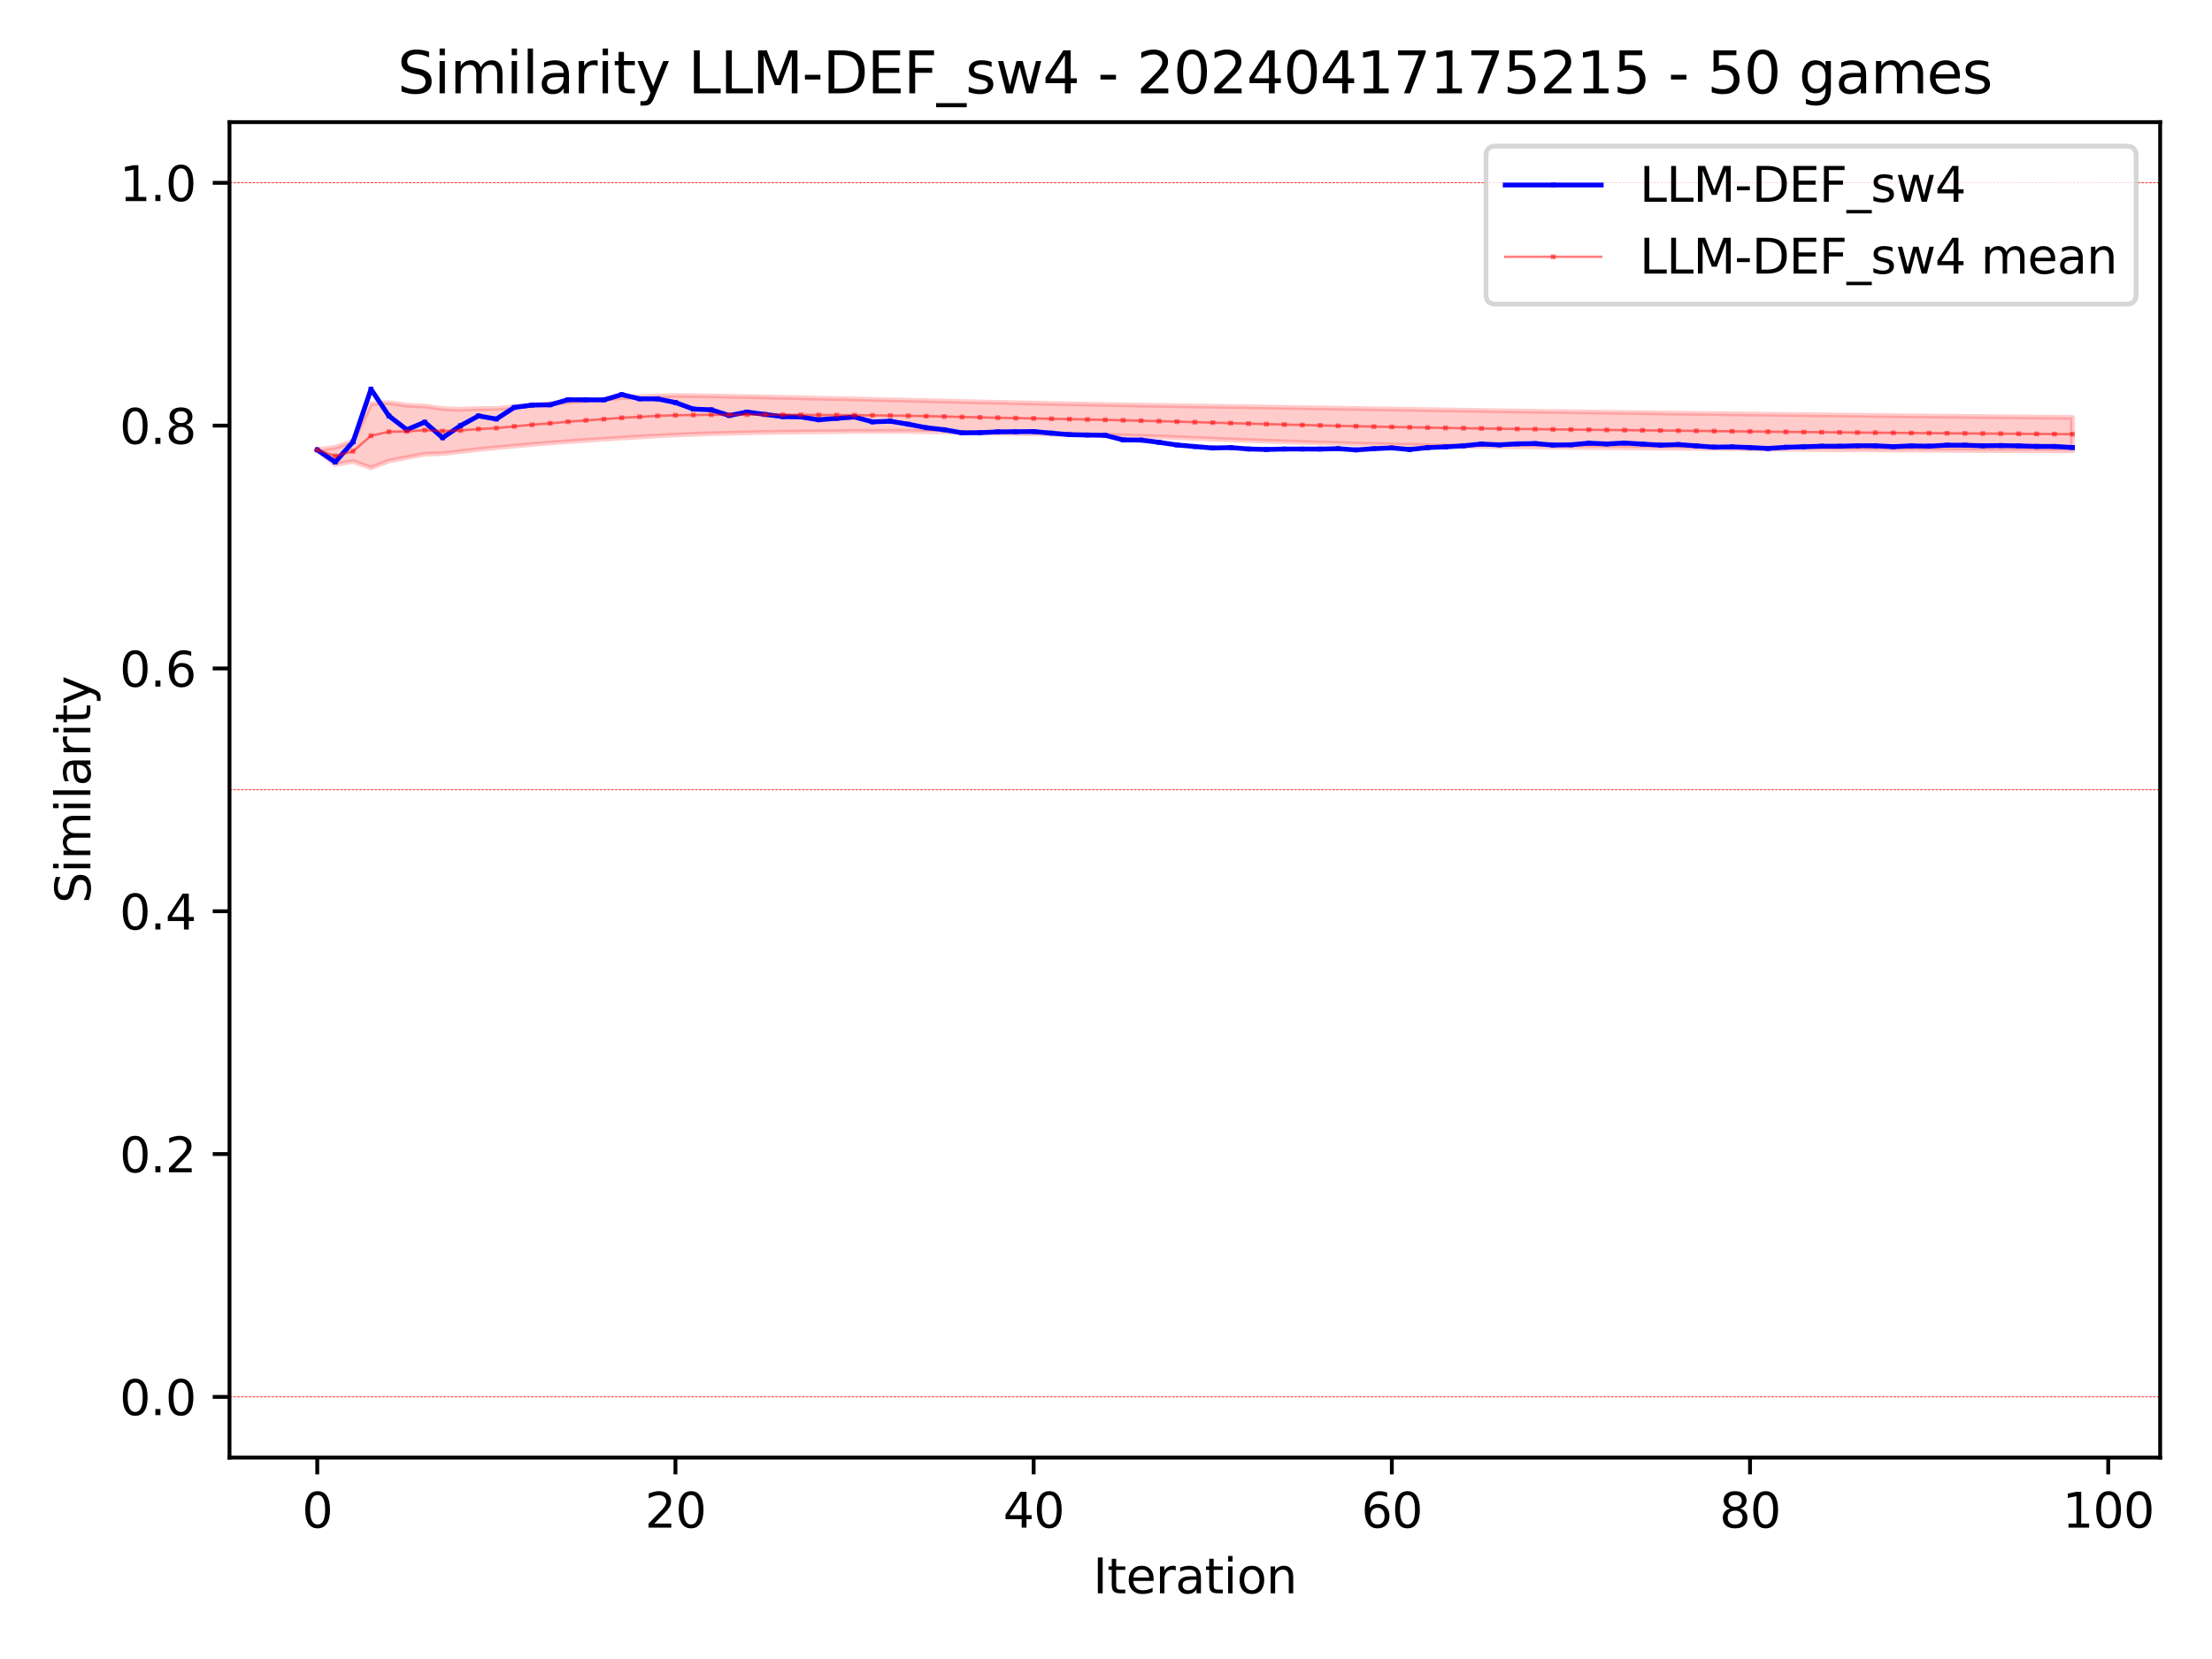 <?xml version="1.0" encoding="utf-8" standalone="no"?>
<!DOCTYPE svg PUBLIC "-//W3C//DTD SVG 1.1//EN"
  "http://www.w3.org/Graphics/SVG/1.1/DTD/svg11.dtd">
<svg xmlns:xlink="http://www.w3.org/1999/xlink" width="460.8pt" height="345.6pt" viewBox="0 0 460.8 345.6" xmlns="http://www.w3.org/2000/svg" version="1.1">
 <defs>
  <style type="text/css">*{stroke-linejoin: round; stroke-linecap: butt}</style>
 </defs>
 <g id="figure_1">
  <g id="patch_1">
   <path d="M 0 345.6 
L 460.8 345.6 
L 460.8 0 
L 0 0 
z
" style="fill: #ffffff"/>
  </g>
  <g id="axes_1">
   <g id="patch_2">
    <path d="M 47.81 303.64 
L 450 303.64 
L 450 25.44 
L 47.81 25.44 
z
" style="fill: #ffffff"/>
   </g>
   <g id="PolyCollection_1">
    <defs>
     <path id="m3901b5596e" d="M 66.091 -251.875 
L 66.091 -251.875 
L 69.822 -252.398 
L 73.553 -253.715 
L 77.284 -261.516 
L 81.015 -261.734 
L 84.746 -261.167 
L 88.477 -261.022 
L 92.208 -260.484 
L 95.938 -260.324 
L 99.669 -260.485 
L 103.4 -260.504 
L 107.131 -260.867 
L 110.862 -261.222 
L 114.593 -261.511 
L 118.324 -261.888 
L 122.055 -262.192 
L 125.786 -262.441 
L 129.517 -262.777 
L 133.247 -262.967 
L 136.978 -263.125 
L 140.709 -263.198 
L 144.44 -263.167 
L 148.171 -263.128 
L 151.902 -263.035 
L 155.633 -262.979 
L 159.364 -262.905 
L 163.095 -262.819 
L 166.825 -262.736 
L 170.556 -262.642 
L 174.287 -262.56 
L 178.018 -262.49 
L 181.749 -262.401 
L 185.48 -262.319 
L 189.211 -262.23 
L 192.942 -262.139 
L 196.673 -262.048 
L 200.403 -261.96 
L 204.134 -261.874 
L 207.865 -261.791 
L 211.596 -261.71 
L 215.327 -261.631 
L 219.058 -261.554 
L 222.789 -261.479 
L 226.52 -261.405 
L 230.251 -261.334 
L 233.981 -261.266 
L 237.712 -261.2 
L 241.443 -261.136 
L 245.174 -261.077 
L 248.905 -261.021 
L 252.636 -260.966 
L 256.367 -260.908 
L 260.098 -260.852 
L 263.829 -260.796 
L 267.559 -260.737 
L 271.29 -260.678 
L 275.021 -260.619 
L 278.752 -260.559 
L 282.483 -260.501 
L 286.214 -260.441 
L 289.945 -260.381 
L 293.676 -260.322 
L 297.407 -260.263 
L 301.137 -260.204 
L 304.868 -260.146 
L 308.599 -260.089 
L 312.33 -260.033 
L 316.061 -259.978 
L 319.792 -259.924 
L 323.523 -259.871 
L 327.254 -259.819 
L 330.985 -259.769 
L 334.715 -259.719 
L 338.446 -259.67 
L 342.177 -259.622 
L 345.908 -259.574 
L 349.639 -259.527 
L 353.37 -259.48 
L 357.101 -259.434 
L 360.832 -259.388 
L 364.563 -259.343 
L 368.293 -259.299 
L 372.024 -259.255 
L 375.755 -259.212 
L 379.486 -259.17 
L 383.217 -259.129 
L 386.948 -259.088 
L 390.679 -259.048 
L 394.41 -259.008 
L 398.141 -258.969 
L 401.872 -258.931 
L 405.602 -258.894 
L 409.333 -258.857 
L 413.064 -258.82 
L 416.795 -258.785 
L 420.526 -258.749 
L 424.257 -258.714 
L 427.988 -258.679 
L 431.719 -258.644 
L 431.719 -251.659 
L 431.719 -251.659 
L 427.988 -251.68 
L 424.257 -251.699 
L 420.526 -251.718 
L 416.795 -251.735 
L 413.064 -251.752 
L 409.333 -251.77 
L 405.602 -251.787 
L 401.872 -251.804 
L 398.141 -251.826 
L 394.41 -251.848 
L 390.679 -251.873 
L 386.948 -251.896 
L 383.217 -251.919 
L 379.486 -251.945 
L 375.755 -251.972 
L 372.024 -252.003 
L 368.293 -252.038 
L 364.563 -252.079 
L 360.832 -252.117 
L 357.101 -252.154 
L 353.37 -252.193 
L 349.639 -252.228 
L 345.908 -252.257 
L 342.177 -252.29 
L 338.446 -252.319 
L 334.715 -252.344 
L 330.985 -252.375 
L 327.254 -252.403 
L 323.523 -252.442 
L 319.792 -252.483 
L 316.061 -252.518 
L 312.33 -252.556 
L 308.599 -252.602 
L 304.868 -252.645 
L 301.137 -252.702 
L 297.407 -252.768 
L 293.676 -252.843 
L 289.945 -252.936 
L 286.214 -253.021 
L 282.483 -253.118 
L 278.752 -253.229 
L 275.021 -253.336 
L 271.29 -253.453 
L 267.559 -253.576 
L 263.829 -253.707 
L 260.098 -253.85 
L 256.367 -253.997 
L 252.636 -254.139 
L 248.905 -254.295 
L 245.174 -254.446 
L 241.443 -254.589 
L 237.712 -254.713 
L 233.981 -254.822 
L 230.251 -254.936 
L 226.52 -255.011 
L 222.789 -255.088 
L 219.058 -255.166 
L 215.327 -255.235 
L 211.596 -255.294 
L 207.865 -255.358 
L 204.134 -255.429 
L 200.403 -255.515 
L 196.673 -255.611 
L 192.942 -255.677 
L 189.211 -255.727 
L 185.48 -255.744 
L 181.749 -255.736 
L 178.018 -255.733 
L 174.287 -255.689 
L 170.556 -255.654 
L 166.825 -255.63 
L 163.095 -255.58 
L 159.364 -255.525 
L 155.633 -255.447 
L 151.902 -255.344 
L 148.171 -255.264 
L 144.44 -255.132 
L 140.709 -254.983 
L 136.978 -254.79 
L 133.247 -254.576 
L 129.517 -254.349 
L 125.786 -254.116 
L 122.055 -253.864 
L 118.324 -253.597 
L 114.593 -253.32 
L 110.862 -253.015 
L 107.131 -252.689 
L 103.4 -252.333 
L 99.669 -251.974 
L 95.938 -251.529 
L 92.208 -251.117 
L 88.477 -250.978 
L 84.746 -250.281 
L 81.015 -249.569 
L 77.284 -248.134 
L 73.553 -249.472 
L 69.822 -248.822 
L 66.091 -251.875 
z
" style="stroke: #ff0000; stroke-opacity: 0.2"/>
    </defs>
    <g clip-path="url(#p82760a85cc)">
     <use xlink:href="#m3901b5596e" x="0" y="345.6" style="fill: #ff0000; fill-opacity: 0.2; stroke: #ff0000; stroke-opacity: 0.2"/>
    </g>
   </g>
   <g id="matplotlib.axis_1">
    <g id="xtick_1">
     <g id="line2d_1">
      <defs>
       <path id="m82c362ad5f" d="M 0 0 
L 0 3.5 
" style="stroke: #000000; stroke-width: 0.8"/>
      </defs>
      <g>
       <use xlink:href="#m82c362ad5f" x="66.091" y="303.64" style="stroke: #000000; stroke-width: 0.8"/>
      </g>
     </g>
     <g id="text_1">
      <!-- 0 -->
      <g transform="translate(62.91 318.238) scale(0.1 -0.1)">
       <defs>
        <path id="DejaVuSans-30" d="M 2034 4250 
Q 1547 4250 1301 3770 
Q 1056 3291 1056 2328 
Q 1056 1369 1301 889 
Q 1547 409 2034 409 
Q 2525 409 2770 889 
Q 3016 1369 3016 2328 
Q 3016 3291 2770 3770 
Q 2525 4250 2034 4250 
z
M 2034 4750 
Q 2819 4750 3233 4129 
Q 3647 3509 3647 2328 
Q 3647 1150 3233 529 
Q 2819 -91 2034 -91 
Q 1250 -91 836 529 
Q 422 1150 422 2328 
Q 422 3509 836 4129 
Q 1250 4750 2034 4750 
z
" transform="scale(0.016)"/>
       </defs>
       <use xlink:href="#DejaVuSans-30"/>
      </g>
     </g>
    </g>
    <g id="xtick_2">
     <g id="line2d_2">
      <g>
       <use xlink:href="#m82c362ad5f" x="140.709" y="303.64" style="stroke: #000000; stroke-width: 0.8"/>
      </g>
     </g>
     <g id="text_2">
      <!-- 20 -->
      <g transform="translate(134.347 318.238) scale(0.1 -0.1)">
       <defs>
        <path id="DejaVuSans-32" d="M 1228 531 
L 3431 531 
L 3431 0 
L 469 0 
L 469 531 
Q 828 903 1448 1529 
Q 2069 2156 2228 2338 
Q 2531 2678 2651 2914 
Q 2772 3150 2772 3378 
Q 2772 3750 2511 3984 
Q 2250 4219 1831 4219 
Q 1534 4219 1204 4116 
Q 875 4013 500 3803 
L 500 4441 
Q 881 4594 1212 4672 
Q 1544 4750 1819 4750 
Q 2544 4750 2975 4387 
Q 3406 4025 3406 3419 
Q 3406 3131 3298 2873 
Q 3191 2616 2906 2266 
Q 2828 2175 2409 1742 
Q 1991 1309 1228 531 
z
" transform="scale(0.016)"/>
       </defs>
       <use xlink:href="#DejaVuSans-32"/>
       <use xlink:href="#DejaVuSans-30" x="63.623"/>
      </g>
     </g>
    </g>
    <g id="xtick_3">
     <g id="line2d_3">
      <g>
       <use xlink:href="#m82c362ad5f" x="215.327" y="303.64" style="stroke: #000000; stroke-width: 0.8"/>
      </g>
     </g>
     <g id="text_3">
      <!-- 40 -->
      <g transform="translate(208.964 318.238) scale(0.1 -0.1)">
       <defs>
        <path id="DejaVuSans-34" d="M 2419 4116 
L 825 1625 
L 2419 1625 
L 2419 4116 
z
M 2253 4666 
L 3047 4666 
L 3047 1625 
L 3713 1625 
L 3713 1100 
L 3047 1100 
L 3047 0 
L 2419 0 
L 2419 1100 
L 313 1100 
L 313 1709 
L 2253 4666 
z
" transform="scale(0.016)"/>
       </defs>
       <use xlink:href="#DejaVuSans-34"/>
       <use xlink:href="#DejaVuSans-30" x="63.623"/>
      </g>
     </g>
    </g>
    <g id="xtick_4">
     <g id="line2d_4">
      <g>
       <use xlink:href="#m82c362ad5f" x="289.945" y="303.64" style="stroke: #000000; stroke-width: 0.8"/>
      </g>
     </g>
     <g id="text_4">
      <!-- 60 -->
      <g transform="translate(283.582 318.238) scale(0.1 -0.1)">
       <defs>
        <path id="DejaVuSans-36" d="M 2113 2584 
Q 1688 2584 1439 2293 
Q 1191 2003 1191 1497 
Q 1191 994 1439 701 
Q 1688 409 2113 409 
Q 2538 409 2786 701 
Q 3034 994 3034 1497 
Q 3034 2003 2786 2293 
Q 2538 2584 2113 2584 
z
M 3366 4563 
L 3366 3988 
Q 3128 4100 2886 4159 
Q 2644 4219 2406 4219 
Q 1781 4219 1451 3797 
Q 1122 3375 1075 2522 
Q 1259 2794 1537 2939 
Q 1816 3084 2150 3084 
Q 2853 3084 3261 2657 
Q 3669 2231 3669 1497 
Q 3669 778 3244 343 
Q 2819 -91 2113 -91 
Q 1303 -91 875 529 
Q 447 1150 447 2328 
Q 447 3434 972 4092 
Q 1497 4750 2381 4750 
Q 2619 4750 2861 4703 
Q 3103 4656 3366 4563 
z
" transform="scale(0.016)"/>
       </defs>
       <use xlink:href="#DejaVuSans-36"/>
       <use xlink:href="#DejaVuSans-30" x="63.623"/>
      </g>
     </g>
    </g>
    <g id="xtick_5">
     <g id="line2d_5">
      <g>
       <use xlink:href="#m82c362ad5f" x="364.563" y="303.64" style="stroke: #000000; stroke-width: 0.8"/>
      </g>
     </g>
     <g id="text_5">
      <!-- 80 -->
      <g transform="translate(358.2 318.238) scale(0.1 -0.1)">
       <defs>
        <path id="DejaVuSans-38" d="M 2034 2216 
Q 1584 2216 1326 1975 
Q 1069 1734 1069 1313 
Q 1069 891 1326 650 
Q 1584 409 2034 409 
Q 2484 409 2743 651 
Q 3003 894 3003 1313 
Q 3003 1734 2745 1975 
Q 2488 2216 2034 2216 
z
M 1403 2484 
Q 997 2584 770 2862 
Q 544 3141 544 3541 
Q 544 4100 942 4425 
Q 1341 4750 2034 4750 
Q 2731 4750 3128 4425 
Q 3525 4100 3525 3541 
Q 3525 3141 3298 2862 
Q 3072 2584 2669 2484 
Q 3125 2378 3379 2068 
Q 3634 1759 3634 1313 
Q 3634 634 3220 271 
Q 2806 -91 2034 -91 
Q 1263 -91 848 271 
Q 434 634 434 1313 
Q 434 1759 690 2068 
Q 947 2378 1403 2484 
z
M 1172 3481 
Q 1172 3119 1398 2916 
Q 1625 2713 2034 2713 
Q 2441 2713 2670 2916 
Q 2900 3119 2900 3481 
Q 2900 3844 2670 4047 
Q 2441 4250 2034 4250 
Q 1625 4250 1398 4047 
Q 1172 3844 1172 3481 
z
" transform="scale(0.016)"/>
       </defs>
       <use xlink:href="#DejaVuSans-38"/>
       <use xlink:href="#DejaVuSans-30" x="63.623"/>
      </g>
     </g>
    </g>
    <g id="xtick_6">
     <g id="line2d_6">
      <g>
       <use xlink:href="#m82c362ad5f" x="439.18" y="303.64" style="stroke: #000000; stroke-width: 0.8"/>
      </g>
     </g>
     <g id="text_6">
      <!-- 100 -->
      <g transform="translate(429.637 318.238) scale(0.1 -0.1)">
       <defs>
        <path id="DejaVuSans-31" d="M 794 531 
L 1825 531 
L 1825 4091 
L 703 3866 
L 703 4441 
L 1819 4666 
L 2450 4666 
L 2450 531 
L 3481 531 
L 3481 0 
L 794 0 
L 794 531 
z
" transform="scale(0.016)"/>
       </defs>
       <use xlink:href="#DejaVuSans-31"/>
       <use xlink:href="#DejaVuSans-30" x="63.623"/>
       <use xlink:href="#DejaVuSans-30" x="127.246"/>
      </g>
     </g>
    </g>
    <g id="text_7">
     <!-- Iteration -->
     <g transform="translate(227.696 331.917) scale(0.1 -0.1)">
      <defs>
       <path id="DejaVuSans-49" d="M 628 4666 
L 1259 4666 
L 1259 0 
L 628 0 
L 628 4666 
z
" transform="scale(0.016)"/>
       <path id="DejaVuSans-74" d="M 1172 4494 
L 1172 3500 
L 2356 3500 
L 2356 3053 
L 1172 3053 
L 1172 1153 
Q 1172 725 1289 603 
Q 1406 481 1766 481 
L 2356 481 
L 2356 0 
L 1766 0 
Q 1100 0 847 248 
Q 594 497 594 1153 
L 594 3053 
L 172 3053 
L 172 3500 
L 594 3500 
L 594 4494 
L 1172 4494 
z
" transform="scale(0.016)"/>
       <path id="DejaVuSans-65" d="M 3597 1894 
L 3597 1613 
L 953 1613 
Q 991 1019 1311 708 
Q 1631 397 2203 397 
Q 2534 397 2845 478 
Q 3156 559 3463 722 
L 3463 178 
Q 3153 47 2828 -22 
Q 2503 -91 2169 -91 
Q 1331 -91 842 396 
Q 353 884 353 1716 
Q 353 2575 817 3079 
Q 1281 3584 2069 3584 
Q 2775 3584 3186 3129 
Q 3597 2675 3597 1894 
z
M 3022 2063 
Q 3016 2534 2758 2815 
Q 2500 3097 2075 3097 
Q 1594 3097 1305 2825 
Q 1016 2553 972 2059 
L 3022 2063 
z
" transform="scale(0.016)"/>
       <path id="DejaVuSans-72" d="M 2631 2963 
Q 2534 3019 2420 3045 
Q 2306 3072 2169 3072 
Q 1681 3072 1420 2755 
Q 1159 2438 1159 1844 
L 1159 0 
L 581 0 
L 581 3500 
L 1159 3500 
L 1159 2956 
Q 1341 3275 1631 3429 
Q 1922 3584 2338 3584 
Q 2397 3584 2469 3576 
Q 2541 3569 2628 3553 
L 2631 2963 
z
" transform="scale(0.016)"/>
       <path id="DejaVuSans-61" d="M 2194 1759 
Q 1497 1759 1228 1600 
Q 959 1441 959 1056 
Q 959 750 1161 570 
Q 1363 391 1709 391 
Q 2188 391 2477 730 
Q 2766 1069 2766 1631 
L 2766 1759 
L 2194 1759 
z
M 3341 1997 
L 3341 0 
L 2766 0 
L 2766 531 
Q 2569 213 2275 61 
Q 1981 -91 1556 -91 
Q 1019 -91 701 211 
Q 384 513 384 1019 
Q 384 1609 779 1909 
Q 1175 2209 1959 2209 
L 2766 2209 
L 2766 2266 
Q 2766 2663 2505 2880 
Q 2244 3097 1772 3097 
Q 1472 3097 1187 3025 
Q 903 2953 641 2809 
L 641 3341 
Q 956 3463 1253 3523 
Q 1550 3584 1831 3584 
Q 2591 3584 2966 3190 
Q 3341 2797 3341 1997 
z
" transform="scale(0.016)"/>
       <path id="DejaVuSans-69" d="M 603 3500 
L 1178 3500 
L 1178 0 
L 603 0 
L 603 3500 
z
M 603 4863 
L 1178 4863 
L 1178 4134 
L 603 4134 
L 603 4863 
z
" transform="scale(0.016)"/>
       <path id="DejaVuSans-6f" d="M 1959 3097 
Q 1497 3097 1228 2736 
Q 959 2375 959 1747 
Q 959 1119 1226 758 
Q 1494 397 1959 397 
Q 2419 397 2687 759 
Q 2956 1122 2956 1747 
Q 2956 2369 2687 2733 
Q 2419 3097 1959 3097 
z
M 1959 3584 
Q 2709 3584 3137 3096 
Q 3566 2609 3566 1747 
Q 3566 888 3137 398 
Q 2709 -91 1959 -91 
Q 1206 -91 779 398 
Q 353 888 353 1747 
Q 353 2609 779 3096 
Q 1206 3584 1959 3584 
z
" transform="scale(0.016)"/>
       <path id="DejaVuSans-6e" d="M 3513 2113 
L 3513 0 
L 2938 0 
L 2938 2094 
Q 2938 2591 2744 2837 
Q 2550 3084 2163 3084 
Q 1697 3084 1428 2787 
Q 1159 2491 1159 1978 
L 1159 0 
L 581 0 
L 581 3500 
L 1159 3500 
L 1159 2956 
Q 1366 3272 1645 3428 
Q 1925 3584 2291 3584 
Q 2894 3584 3203 3211 
Q 3513 2838 3513 2113 
z
" transform="scale(0.016)"/>
      </defs>
      <use xlink:href="#DejaVuSans-49"/>
      <use xlink:href="#DejaVuSans-74" x="29.492"/>
      <use xlink:href="#DejaVuSans-65" x="68.701"/>
      <use xlink:href="#DejaVuSans-72" x="130.225"/>
      <use xlink:href="#DejaVuSans-61" x="171.338"/>
      <use xlink:href="#DejaVuSans-74" x="232.617"/>
      <use xlink:href="#DejaVuSans-69" x="271.826"/>
      <use xlink:href="#DejaVuSans-6f" x="299.609"/>
      <use xlink:href="#DejaVuSans-6e" x="360.791"/>
     </g>
    </g>
   </g>
   <g id="matplotlib.axis_2">
    <g id="ytick_1">
     <g id="line2d_7">
      <defs>
       <path id="m259abb1fd3" d="M 0 0 
L -3.5 0 
" style="stroke: #000000; stroke-width: 0.8"/>
      </defs>
      <g>
       <use xlink:href="#m259abb1fd3" x="47.81" y="290.995" style="stroke: #000000; stroke-width: 0.8"/>
      </g>
     </g>
     <g id="text_8">
      <!-- 0.0 -->
      <g transform="translate(24.907 294.794) scale(0.1 -0.1)">
       <defs>
        <path id="DejaVuSans-2e" d="M 684 794 
L 1344 794 
L 1344 0 
L 684 0 
L 684 794 
z
" transform="scale(0.016)"/>
       </defs>
       <use xlink:href="#DejaVuSans-30"/>
       <use xlink:href="#DejaVuSans-2e" x="63.623"/>
       <use xlink:href="#DejaVuSans-30" x="95.41"/>
      </g>
     </g>
    </g>
    <g id="ytick_2">
     <g id="line2d_8">
      <g>
       <use xlink:href="#m259abb1fd3" x="47.81" y="240.413" style="stroke: #000000; stroke-width: 0.8"/>
      </g>
     </g>
     <g id="text_9">
      <!-- 0.2 -->
      <g transform="translate(24.907 244.212) scale(0.1 -0.1)">
       <use xlink:href="#DejaVuSans-30"/>
       <use xlink:href="#DejaVuSans-2e" x="63.623"/>
       <use xlink:href="#DejaVuSans-32" x="95.41"/>
      </g>
     </g>
    </g>
    <g id="ytick_3">
     <g id="line2d_9">
      <g>
       <use xlink:href="#m259abb1fd3" x="47.81" y="189.831" style="stroke: #000000; stroke-width: 0.8"/>
      </g>
     </g>
     <g id="text_10">
      <!-- 0.4 -->
      <g transform="translate(24.907 193.63) scale(0.1 -0.1)">
       <use xlink:href="#DejaVuSans-30"/>
       <use xlink:href="#DejaVuSans-2e" x="63.623"/>
       <use xlink:href="#DejaVuSans-34" x="95.41"/>
      </g>
     </g>
    </g>
    <g id="ytick_4">
     <g id="line2d_10">
      <g>
       <use xlink:href="#m259abb1fd3" x="47.81" y="139.249" style="stroke: #000000; stroke-width: 0.8"/>
      </g>
     </g>
     <g id="text_11">
      <!-- 0.6 -->
      <g transform="translate(24.907 143.048) scale(0.1 -0.1)">
       <use xlink:href="#DejaVuSans-30"/>
       <use xlink:href="#DejaVuSans-2e" x="63.623"/>
       <use xlink:href="#DejaVuSans-36" x="95.41"/>
      </g>
     </g>
    </g>
    <g id="ytick_5">
     <g id="line2d_11">
      <g>
       <use xlink:href="#m259abb1fd3" x="47.81" y="88.667" style="stroke: #000000; stroke-width: 0.8"/>
      </g>
     </g>
     <g id="text_12">
      <!-- 0.8 -->
      <g transform="translate(24.907 92.466) scale(0.1 -0.1)">
       <use xlink:href="#DejaVuSans-30"/>
       <use xlink:href="#DejaVuSans-2e" x="63.623"/>
       <use xlink:href="#DejaVuSans-38" x="95.41"/>
      </g>
     </g>
    </g>
    <g id="ytick_6">
     <g id="line2d_12">
      <g>
       <use xlink:href="#m259abb1fd3" x="47.81" y="38.085" style="stroke: #000000; stroke-width: 0.8"/>
      </g>
     </g>
     <g id="text_13">
      <!-- 1.0 -->
      <g transform="translate(24.907 41.885) scale(0.1 -0.1)">
       <use xlink:href="#DejaVuSans-31"/>
       <use xlink:href="#DejaVuSans-2e" x="63.623"/>
       <use xlink:href="#DejaVuSans-30" x="95.41"/>
      </g>
     </g>
    </g>
    <g id="text_14">
     <!-- Similarity -->
     <g transform="translate(18.827 188.18) rotate(-90) scale(0.1 -0.1)">
      <defs>
       <path id="DejaVuSans-53" d="M 3425 4513 
L 3425 3897 
Q 3066 4069 2747 4153 
Q 2428 4238 2131 4238 
Q 1616 4238 1336 4038 
Q 1056 3838 1056 3469 
Q 1056 3159 1242 3001 
Q 1428 2844 1947 2747 
L 2328 2669 
Q 3034 2534 3370 2195 
Q 3706 1856 3706 1288 
Q 3706 609 3251 259 
Q 2797 -91 1919 -91 
Q 1588 -91 1214 -16 
Q 841 59 441 206 
L 441 856 
Q 825 641 1194 531 
Q 1563 422 1919 422 
Q 2459 422 2753 634 
Q 3047 847 3047 1241 
Q 3047 1584 2836 1778 
Q 2625 1972 2144 2069 
L 1759 2144 
Q 1053 2284 737 2584 
Q 422 2884 422 3419 
Q 422 4038 858 4394 
Q 1294 4750 2059 4750 
Q 2388 4750 2728 4690 
Q 3069 4631 3425 4513 
z
" transform="scale(0.016)"/>
       <path id="DejaVuSans-6d" d="M 3328 2828 
Q 3544 3216 3844 3400 
Q 4144 3584 4550 3584 
Q 5097 3584 5394 3201 
Q 5691 2819 5691 2113 
L 5691 0 
L 5113 0 
L 5113 2094 
Q 5113 2597 4934 2840 
Q 4756 3084 4391 3084 
Q 3944 3084 3684 2787 
Q 3425 2491 3425 1978 
L 3425 0 
L 2847 0 
L 2847 2094 
Q 2847 2600 2669 2842 
Q 2491 3084 2119 3084 
Q 1678 3084 1418 2786 
Q 1159 2488 1159 1978 
L 1159 0 
L 581 0 
L 581 3500 
L 1159 3500 
L 1159 2956 
Q 1356 3278 1631 3431 
Q 1906 3584 2284 3584 
Q 2666 3584 2933 3390 
Q 3200 3197 3328 2828 
z
" transform="scale(0.016)"/>
       <path id="DejaVuSans-6c" d="M 603 4863 
L 1178 4863 
L 1178 0 
L 603 0 
L 603 4863 
z
" transform="scale(0.016)"/>
       <path id="DejaVuSans-79" d="M 2059 -325 
Q 1816 -950 1584 -1140 
Q 1353 -1331 966 -1331 
L 506 -1331 
L 506 -850 
L 844 -850 
Q 1081 -850 1212 -737 
Q 1344 -625 1503 -206 
L 1606 56 
L 191 3500 
L 800 3500 
L 1894 763 
L 2988 3500 
L 3597 3500 
L 2059 -325 
z
" transform="scale(0.016)"/>
      </defs>
      <use xlink:href="#DejaVuSans-53"/>
      <use xlink:href="#DejaVuSans-69" x="63.477"/>
      <use xlink:href="#DejaVuSans-6d" x="91.26"/>
      <use xlink:href="#DejaVuSans-69" x="188.672"/>
      <use xlink:href="#DejaVuSans-6c" x="216.455"/>
      <use xlink:href="#DejaVuSans-61" x="244.238"/>
      <use xlink:href="#DejaVuSans-72" x="305.518"/>
      <use xlink:href="#DejaVuSans-69" x="346.631"/>
      <use xlink:href="#DejaVuSans-74" x="374.414"/>
      <use xlink:href="#DejaVuSans-79" x="413.623"/>
     </g>
    </g>
   </g>
   <g id="line2d_13">
    <path d="M 66.091 93.725 
L 69.822 96.255 
L 73.553 92.039 
L 77.284 81.08 
L 81.015 86.644 
L 84.746 89.51 
L 88.477 87.945 
L 92.208 91.196 
L 95.938 88.667 
L 99.669 86.644 
L 103.4 87.288 
L 107.131 84.874 
L 110.862 84.387 
L 114.593 84.332 
L 118.324 83.272 
L 122.055 83.293 
L 125.786 83.312 
L 129.517 82.204 
L 133.247 83.077 
L 136.978 83.103 
L 140.709 83.85 
L 144.44 85.219 
L 148.171 85.368 
L 151.902 86.56 
L 155.633 85.835 
L 159.364 86.333 
L 163.095 86.794 
L 166.825 86.861 
L 170.556 87.446 
L 174.287 87.15 
L 178.018 86.872 
L 181.749 87.877 
L 185.48 87.748 
L 189.211 88.37 
L 192.942 89.101 
L 196.673 89.51 
L 200.403 90.171 
L 204.134 90.131 
L 207.865 89.964 
L 211.596 89.932 
L 215.327 89.901 
L 219.058 90.233 
L 222.789 90.549 
L 226.52 90.622 
L 230.251 90.691 
L 233.981 91.636 
L 237.712 91.681 
L 241.443 92.145 
L 245.174 92.693 
L 248.905 93.017 
L 252.636 93.329 
L 256.367 93.239 
L 260.098 93.535 
L 263.829 93.632 
L 267.559 93.542 
L 271.29 93.545 
L 275.021 93.548 
L 278.752 93.464 
L 282.483 93.725 
L 286.214 93.473 
L 289.945 93.311 
L 293.676 93.644 
L 297.407 93.244 
L 301.137 93.093 
L 304.868 92.869 
L 308.599 92.499 
L 312.33 92.669 
L 316.061 92.461 
L 319.792 92.406 
L 323.523 92.714 
L 327.254 92.657 
L 330.985 92.32 
L 334.715 92.478 
L 338.446 92.29 
L 342.177 92.511 
L 345.908 92.727 
L 349.639 92.609 
L 353.37 92.882 
L 357.101 93.149 
L 360.832 93.093 
L 364.563 93.226 
L 368.293 93.417 
L 372.024 93.177 
L 375.755 93.063 
L 379.486 92.952 
L 383.217 92.961 
L 386.948 92.853 
L 390.679 92.863 
L 394.41 93.043 
L 398.141 92.882 
L 401.872 92.947 
L 405.602 92.736 
L 409.333 92.746 
L 413.064 92.864 
L 416.795 92.82 
L 420.526 92.882 
L 424.257 92.995 
L 427.988 93.003 
L 431.719 93.215 
" clip-path="url(#p82760a85cc)" style="fill: none; stroke: #0000ff; stroke-linecap: square"/>
    <defs>
     <path id="me815262d7a" d="M -0.5 0.5 
L 0.5 0.5 
L 0.5 -0.5 
L -0.5 -0.5 
z
"/>
    </defs>
    <g clip-path="url(#p82760a85cc)">
     <use xlink:href="#me815262d7a" x="66.091" y="93.725" style="fill: #0000ff"/>
     <use xlink:href="#me815262d7a" x="69.822" y="96.255" style="fill: #0000ff"/>
     <use xlink:href="#me815262d7a" x="73.553" y="92.039" style="fill: #0000ff"/>
     <use xlink:href="#me815262d7a" x="77.284" y="81.08" style="fill: #0000ff"/>
     <use xlink:href="#me815262d7a" x="81.015" y="86.644" style="fill: #0000ff"/>
     <use xlink:href="#me815262d7a" x="84.746" y="89.51" style="fill: #0000ff"/>
     <use xlink:href="#me815262d7a" x="88.477" y="87.945" style="fill: #0000ff"/>
     <use xlink:href="#me815262d7a" x="92.208" y="91.196" style="fill: #0000ff"/>
     <use xlink:href="#me815262d7a" x="95.938" y="88.667" style="fill: #0000ff"/>
     <use xlink:href="#me815262d7a" x="99.669" y="86.644" style="fill: #0000ff"/>
     <use xlink:href="#me815262d7a" x="103.4" y="87.288" style="fill: #0000ff"/>
     <use xlink:href="#me815262d7a" x="107.131" y="84.874" style="fill: #0000ff"/>
     <use xlink:href="#me815262d7a" x="110.862" y="84.387" style="fill: #0000ff"/>
     <use xlink:href="#me815262d7a" x="114.593" y="84.332" style="fill: #0000ff"/>
     <use xlink:href="#me815262d7a" x="118.324" y="83.272" style="fill: #0000ff"/>
     <use xlink:href="#me815262d7a" x="122.055" y="83.293" style="fill: #0000ff"/>
     <use xlink:href="#me815262d7a" x="125.786" y="83.312" style="fill: #0000ff"/>
     <use xlink:href="#me815262d7a" x="129.517" y="82.204" style="fill: #0000ff"/>
     <use xlink:href="#me815262d7a" x="133.247" y="83.077" style="fill: #0000ff"/>
     <use xlink:href="#me815262d7a" x="136.978" y="83.103" style="fill: #0000ff"/>
     <use xlink:href="#me815262d7a" x="140.709" y="83.85" style="fill: #0000ff"/>
     <use xlink:href="#me815262d7a" x="144.44" y="85.219" style="fill: #0000ff"/>
     <use xlink:href="#me815262d7a" x="148.171" y="85.368" style="fill: #0000ff"/>
     <use xlink:href="#me815262d7a" x="151.902" y="86.56" style="fill: #0000ff"/>
     <use xlink:href="#me815262d7a" x="155.633" y="85.835" style="fill: #0000ff"/>
     <use xlink:href="#me815262d7a" x="159.364" y="86.333" style="fill: #0000ff"/>
     <use xlink:href="#me815262d7a" x="163.095" y="86.794" style="fill: #0000ff"/>
     <use xlink:href="#me815262d7a" x="166.825" y="86.861" style="fill: #0000ff"/>
     <use xlink:href="#me815262d7a" x="170.556" y="87.446" style="fill: #0000ff"/>
     <use xlink:href="#me815262d7a" x="174.287" y="87.15" style="fill: #0000ff"/>
     <use xlink:href="#me815262d7a" x="178.018" y="86.872" style="fill: #0000ff"/>
     <use xlink:href="#me815262d7a" x="181.749" y="87.877" style="fill: #0000ff"/>
     <use xlink:href="#me815262d7a" x="185.48" y="87.748" style="fill: #0000ff"/>
     <use xlink:href="#me815262d7a" x="189.211" y="88.37" style="fill: #0000ff"/>
     <use xlink:href="#me815262d7a" x="192.942" y="89.101" style="fill: #0000ff"/>
     <use xlink:href="#me815262d7a" x="196.673" y="89.51" style="fill: #0000ff"/>
     <use xlink:href="#me815262d7a" x="200.403" y="90.171" style="fill: #0000ff"/>
     <use xlink:href="#me815262d7a" x="204.134" y="90.131" style="fill: #0000ff"/>
     <use xlink:href="#me815262d7a" x="207.865" y="89.964" style="fill: #0000ff"/>
     <use xlink:href="#me815262d7a" x="211.596" y="89.932" style="fill: #0000ff"/>
     <use xlink:href="#me815262d7a" x="215.327" y="89.901" style="fill: #0000ff"/>
     <use xlink:href="#me815262d7a" x="219.058" y="90.233" style="fill: #0000ff"/>
     <use xlink:href="#me815262d7a" x="222.789" y="90.549" style="fill: #0000ff"/>
     <use xlink:href="#me815262d7a" x="226.52" y="90.622" style="fill: #0000ff"/>
     <use xlink:href="#me815262d7a" x="230.251" y="90.691" style="fill: #0000ff"/>
     <use xlink:href="#me815262d7a" x="233.981" y="91.636" style="fill: #0000ff"/>
     <use xlink:href="#me815262d7a" x="237.712" y="91.681" style="fill: #0000ff"/>
     <use xlink:href="#me815262d7a" x="241.443" y="92.145" style="fill: #0000ff"/>
     <use xlink:href="#me815262d7a" x="245.174" y="92.693" style="fill: #0000ff"/>
     <use xlink:href="#me815262d7a" x="248.905" y="93.017" style="fill: #0000ff"/>
     <use xlink:href="#me815262d7a" x="252.636" y="93.329" style="fill: #0000ff"/>
     <use xlink:href="#me815262d7a" x="256.367" y="93.239" style="fill: #0000ff"/>
     <use xlink:href="#me815262d7a" x="260.098" y="93.535" style="fill: #0000ff"/>
     <use xlink:href="#me815262d7a" x="263.829" y="93.632" style="fill: #0000ff"/>
     <use xlink:href="#me815262d7a" x="267.559" y="93.542" style="fill: #0000ff"/>
     <use xlink:href="#me815262d7a" x="271.29" y="93.545" style="fill: #0000ff"/>
     <use xlink:href="#me815262d7a" x="275.021" y="93.548" style="fill: #0000ff"/>
     <use xlink:href="#me815262d7a" x="278.752" y="93.464" style="fill: #0000ff"/>
     <use xlink:href="#me815262d7a" x="282.483" y="93.725" style="fill: #0000ff"/>
     <use xlink:href="#me815262d7a" x="286.214" y="93.473" style="fill: #0000ff"/>
     <use xlink:href="#me815262d7a" x="289.945" y="93.311" style="fill: #0000ff"/>
     <use xlink:href="#me815262d7a" x="293.676" y="93.644" style="fill: #0000ff"/>
     <use xlink:href="#me815262d7a" x="297.407" y="93.244" style="fill: #0000ff"/>
     <use xlink:href="#me815262d7a" x="301.137" y="93.093" style="fill: #0000ff"/>
     <use xlink:href="#me815262d7a" x="304.868" y="92.869" style="fill: #0000ff"/>
     <use xlink:href="#me815262d7a" x="308.599" y="92.499" style="fill: #0000ff"/>
     <use xlink:href="#me815262d7a" x="312.33" y="92.669" style="fill: #0000ff"/>
     <use xlink:href="#me815262d7a" x="316.061" y="92.461" style="fill: #0000ff"/>
     <use xlink:href="#me815262d7a" x="319.792" y="92.406" style="fill: #0000ff"/>
     <use xlink:href="#me815262d7a" x="323.523" y="92.714" style="fill: #0000ff"/>
     <use xlink:href="#me815262d7a" x="327.254" y="92.657" style="fill: #0000ff"/>
     <use xlink:href="#me815262d7a" x="330.985" y="92.32" style="fill: #0000ff"/>
     <use xlink:href="#me815262d7a" x="334.715" y="92.478" style="fill: #0000ff"/>
     <use xlink:href="#me815262d7a" x="338.446" y="92.29" style="fill: #0000ff"/>
     <use xlink:href="#me815262d7a" x="342.177" y="92.511" style="fill: #0000ff"/>
     <use xlink:href="#me815262d7a" x="345.908" y="92.727" style="fill: #0000ff"/>
     <use xlink:href="#me815262d7a" x="349.639" y="92.609" style="fill: #0000ff"/>
     <use xlink:href="#me815262d7a" x="353.37" y="92.882" style="fill: #0000ff"/>
     <use xlink:href="#me815262d7a" x="357.101" y="93.149" style="fill: #0000ff"/>
     <use xlink:href="#me815262d7a" x="360.832" y="93.093" style="fill: #0000ff"/>
     <use xlink:href="#me815262d7a" x="364.563" y="93.226" style="fill: #0000ff"/>
     <use xlink:href="#me815262d7a" x="368.293" y="93.417" style="fill: #0000ff"/>
     <use xlink:href="#me815262d7a" x="372.024" y="93.177" style="fill: #0000ff"/>
     <use xlink:href="#me815262d7a" x="375.755" y="93.063" style="fill: #0000ff"/>
     <use xlink:href="#me815262d7a" x="379.486" y="92.952" style="fill: #0000ff"/>
     <use xlink:href="#me815262d7a" x="383.217" y="92.961" style="fill: #0000ff"/>
     <use xlink:href="#me815262d7a" x="386.948" y="92.853" style="fill: #0000ff"/>
     <use xlink:href="#me815262d7a" x="390.679" y="92.863" style="fill: #0000ff"/>
     <use xlink:href="#me815262d7a" x="394.41" y="93.043" style="fill: #0000ff"/>
     <use xlink:href="#me815262d7a" x="398.141" y="92.882" style="fill: #0000ff"/>
     <use xlink:href="#me815262d7a" x="401.872" y="92.947" style="fill: #0000ff"/>
     <use xlink:href="#me815262d7a" x="405.602" y="92.736" style="fill: #0000ff"/>
     <use xlink:href="#me815262d7a" x="409.333" y="92.746" style="fill: #0000ff"/>
     <use xlink:href="#me815262d7a" x="413.064" y="92.864" style="fill: #0000ff"/>
     <use xlink:href="#me815262d7a" x="416.795" y="92.82" style="fill: #0000ff"/>
     <use xlink:href="#me815262d7a" x="420.526" y="92.882" style="fill: #0000ff"/>
     <use xlink:href="#me815262d7a" x="424.257" y="92.995" style="fill: #0000ff"/>
     <use xlink:href="#me815262d7a" x="427.988" y="93.003" style="fill: #0000ff"/>
     <use xlink:href="#me815262d7a" x="431.719" y="93.215" style="fill: #0000ff"/>
    </g>
   </g>
   <g id="line2d_14">
    <path d="M 66.091 93.725 
L 69.822 94.99 
L 73.553 94.006 
L 77.284 90.775 
L 81.015 89.949 
L 84.746 89.876 
L 88.477 89.6 
L 92.208 89.799 
L 95.938 89.674 
L 99.669 89.371 
L 103.4 89.181 
L 107.131 88.822 
L 110.862 88.481 
L 114.593 88.185 
L 118.324 87.857 
L 122.055 87.572 
L 125.786 87.321 
L 129.517 87.037 
L 133.247 86.829 
L 136.978 86.642 
L 140.709 86.509 
L 144.44 86.451 
L 148.171 86.404 
L 151.902 86.41 
L 155.633 86.387 
L 159.364 86.385 
L 163.095 86.4 
L 166.825 86.417 
L 170.556 86.452 
L 174.287 86.475 
L 178.018 86.488 
L 181.749 86.532 
L 185.48 86.568 
L 189.211 86.621 
L 192.942 86.692 
L 196.673 86.771 
L 200.403 86.862 
L 204.134 86.948 
L 207.865 87.026 
L 211.596 87.098 
L 215.327 87.167 
L 219.058 87.24 
L 222.789 87.317 
L 226.52 87.392 
L 230.251 87.465 
L 233.981 87.556 
L 237.712 87.644 
L 241.443 87.737 
L 245.174 87.839 
L 248.905 87.942 
L 252.636 88.048 
L 256.367 88.148 
L 260.098 88.249 
L 263.829 88.349 
L 267.559 88.443 
L 271.29 88.534 
L 275.021 88.622 
L 278.752 88.706 
L 282.483 88.791 
L 286.214 88.869 
L 289.945 88.942 
L 293.676 89.018 
L 297.407 89.085 
L 301.137 89.147 
L 304.868 89.205 
L 308.599 89.254 
L 312.33 89.305 
L 316.061 89.352 
L 319.792 89.396 
L 323.523 89.444 
L 327.254 89.489 
L 330.985 89.528 
L 334.715 89.569 
L 338.446 89.605 
L 342.177 89.644 
L 345.908 89.685 
L 349.639 89.723 
L 353.37 89.763 
L 357.101 89.806 
L 360.832 89.847 
L 364.563 89.889 
L 368.293 89.932 
L 372.024 89.971 
L 375.755 90.008 
L 379.486 90.042 
L 383.217 90.076 
L 386.948 90.108 
L 390.679 90.139 
L 394.41 90.172 
L 398.141 90.202 
L 401.872 90.232 
L 405.602 90.26 
L 409.333 90.286 
L 413.064 90.314 
L 416.795 90.34 
L 420.526 90.367 
L 424.257 90.394 
L 427.988 90.42 
L 431.719 90.449 
" clip-path="url(#p82760a85cc)" style="fill: none; stroke: #ff0000; stroke-opacity: 0.5; stroke-width: 0.5; stroke-linecap: square"/>
    <defs>
     <path id="m2ab2aadc79" d="M -0.5 0.5 
L 0.5 0.5 
L 0.5 -0.5 
L -0.5 -0.5 
z
"/>
    </defs>
    <g clip-path="url(#p82760a85cc)">
     <use xlink:href="#m2ab2aadc79" x="66.091" y="93.725" style="fill: #ff0000; fill-opacity: 0.5"/>
     <use xlink:href="#m2ab2aadc79" x="69.822" y="94.99" style="fill: #ff0000; fill-opacity: 0.5"/>
     <use xlink:href="#m2ab2aadc79" x="73.553" y="94.006" style="fill: #ff0000; fill-opacity: 0.5"/>
     <use xlink:href="#m2ab2aadc79" x="77.284" y="90.775" style="fill: #ff0000; fill-opacity: 0.5"/>
     <use xlink:href="#m2ab2aadc79" x="81.015" y="89.949" style="fill: #ff0000; fill-opacity: 0.5"/>
     <use xlink:href="#m2ab2aadc79" x="84.746" y="89.876" style="fill: #ff0000; fill-opacity: 0.5"/>
     <use xlink:href="#m2ab2aadc79" x="88.477" y="89.6" style="fill: #ff0000; fill-opacity: 0.5"/>
     <use xlink:href="#m2ab2aadc79" x="92.208" y="89.799" style="fill: #ff0000; fill-opacity: 0.5"/>
     <use xlink:href="#m2ab2aadc79" x="95.938" y="89.674" style="fill: #ff0000; fill-opacity: 0.5"/>
     <use xlink:href="#m2ab2aadc79" x="99.669" y="89.371" style="fill: #ff0000; fill-opacity: 0.5"/>
     <use xlink:href="#m2ab2aadc79" x="103.4" y="89.181" style="fill: #ff0000; fill-opacity: 0.5"/>
     <use xlink:href="#m2ab2aadc79" x="107.131" y="88.822" style="fill: #ff0000; fill-opacity: 0.5"/>
     <use xlink:href="#m2ab2aadc79" x="110.862" y="88.481" style="fill: #ff0000; fill-opacity: 0.5"/>
     <use xlink:href="#m2ab2aadc79" x="114.593" y="88.185" style="fill: #ff0000; fill-opacity: 0.5"/>
     <use xlink:href="#m2ab2aadc79" x="118.324" y="87.857" style="fill: #ff0000; fill-opacity: 0.5"/>
     <use xlink:href="#m2ab2aadc79" x="122.055" y="87.572" style="fill: #ff0000; fill-opacity: 0.5"/>
     <use xlink:href="#m2ab2aadc79" x="125.786" y="87.321" style="fill: #ff0000; fill-opacity: 0.5"/>
     <use xlink:href="#m2ab2aadc79" x="129.517" y="87.037" style="fill: #ff0000; fill-opacity: 0.5"/>
     <use xlink:href="#m2ab2aadc79" x="133.247" y="86.829" style="fill: #ff0000; fill-opacity: 0.5"/>
     <use xlink:href="#m2ab2aadc79" x="136.978" y="86.642" style="fill: #ff0000; fill-opacity: 0.5"/>
     <use xlink:href="#m2ab2aadc79" x="140.709" y="86.509" style="fill: #ff0000; fill-opacity: 0.5"/>
     <use xlink:href="#m2ab2aadc79" x="144.44" y="86.451" style="fill: #ff0000; fill-opacity: 0.5"/>
     <use xlink:href="#m2ab2aadc79" x="148.171" y="86.404" style="fill: #ff0000; fill-opacity: 0.5"/>
     <use xlink:href="#m2ab2aadc79" x="151.902" y="86.41" style="fill: #ff0000; fill-opacity: 0.5"/>
     <use xlink:href="#m2ab2aadc79" x="155.633" y="86.387" style="fill: #ff0000; fill-opacity: 0.5"/>
     <use xlink:href="#m2ab2aadc79" x="159.364" y="86.385" style="fill: #ff0000; fill-opacity: 0.5"/>
     <use xlink:href="#m2ab2aadc79" x="163.095" y="86.4" style="fill: #ff0000; fill-opacity: 0.5"/>
     <use xlink:href="#m2ab2aadc79" x="166.825" y="86.417" style="fill: #ff0000; fill-opacity: 0.5"/>
     <use xlink:href="#m2ab2aadc79" x="170.556" y="86.452" style="fill: #ff0000; fill-opacity: 0.5"/>
     <use xlink:href="#m2ab2aadc79" x="174.287" y="86.475" style="fill: #ff0000; fill-opacity: 0.5"/>
     <use xlink:href="#m2ab2aadc79" x="178.018" y="86.488" style="fill: #ff0000; fill-opacity: 0.5"/>
     <use xlink:href="#m2ab2aadc79" x="181.749" y="86.532" style="fill: #ff0000; fill-opacity: 0.5"/>
     <use xlink:href="#m2ab2aadc79" x="185.48" y="86.568" style="fill: #ff0000; fill-opacity: 0.5"/>
     <use xlink:href="#m2ab2aadc79" x="189.211" y="86.621" style="fill: #ff0000; fill-opacity: 0.5"/>
     <use xlink:href="#m2ab2aadc79" x="192.942" y="86.692" style="fill: #ff0000; fill-opacity: 0.5"/>
     <use xlink:href="#m2ab2aadc79" x="196.673" y="86.771" style="fill: #ff0000; fill-opacity: 0.5"/>
     <use xlink:href="#m2ab2aadc79" x="200.403" y="86.862" style="fill: #ff0000; fill-opacity: 0.5"/>
     <use xlink:href="#m2ab2aadc79" x="204.134" y="86.948" style="fill: #ff0000; fill-opacity: 0.5"/>
     <use xlink:href="#m2ab2aadc79" x="207.865" y="87.026" style="fill: #ff0000; fill-opacity: 0.5"/>
     <use xlink:href="#m2ab2aadc79" x="211.596" y="87.098" style="fill: #ff0000; fill-opacity: 0.5"/>
     <use xlink:href="#m2ab2aadc79" x="215.327" y="87.167" style="fill: #ff0000; fill-opacity: 0.5"/>
     <use xlink:href="#m2ab2aadc79" x="219.058" y="87.24" style="fill: #ff0000; fill-opacity: 0.5"/>
     <use xlink:href="#m2ab2aadc79" x="222.789" y="87.317" style="fill: #ff0000; fill-opacity: 0.5"/>
     <use xlink:href="#m2ab2aadc79" x="226.52" y="87.392" style="fill: #ff0000; fill-opacity: 0.5"/>
     <use xlink:href="#m2ab2aadc79" x="230.251" y="87.465" style="fill: #ff0000; fill-opacity: 0.5"/>
     <use xlink:href="#m2ab2aadc79" x="233.981" y="87.556" style="fill: #ff0000; fill-opacity: 0.5"/>
     <use xlink:href="#m2ab2aadc79" x="237.712" y="87.644" style="fill: #ff0000; fill-opacity: 0.5"/>
     <use xlink:href="#m2ab2aadc79" x="241.443" y="87.737" style="fill: #ff0000; fill-opacity: 0.5"/>
     <use xlink:href="#m2ab2aadc79" x="245.174" y="87.839" style="fill: #ff0000; fill-opacity: 0.5"/>
     <use xlink:href="#m2ab2aadc79" x="248.905" y="87.942" style="fill: #ff0000; fill-opacity: 0.5"/>
     <use xlink:href="#m2ab2aadc79" x="252.636" y="88.048" style="fill: #ff0000; fill-opacity: 0.5"/>
     <use xlink:href="#m2ab2aadc79" x="256.367" y="88.148" style="fill: #ff0000; fill-opacity: 0.5"/>
     <use xlink:href="#m2ab2aadc79" x="260.098" y="88.249" style="fill: #ff0000; fill-opacity: 0.5"/>
     <use xlink:href="#m2ab2aadc79" x="263.829" y="88.349" style="fill: #ff0000; fill-opacity: 0.5"/>
     <use xlink:href="#m2ab2aadc79" x="267.559" y="88.443" style="fill: #ff0000; fill-opacity: 0.5"/>
     <use xlink:href="#m2ab2aadc79" x="271.29" y="88.534" style="fill: #ff0000; fill-opacity: 0.5"/>
     <use xlink:href="#m2ab2aadc79" x="275.021" y="88.622" style="fill: #ff0000; fill-opacity: 0.5"/>
     <use xlink:href="#m2ab2aadc79" x="278.752" y="88.706" style="fill: #ff0000; fill-opacity: 0.5"/>
     <use xlink:href="#m2ab2aadc79" x="282.483" y="88.791" style="fill: #ff0000; fill-opacity: 0.5"/>
     <use xlink:href="#m2ab2aadc79" x="286.214" y="88.869" style="fill: #ff0000; fill-opacity: 0.5"/>
     <use xlink:href="#m2ab2aadc79" x="289.945" y="88.942" style="fill: #ff0000; fill-opacity: 0.5"/>
     <use xlink:href="#m2ab2aadc79" x="293.676" y="89.018" style="fill: #ff0000; fill-opacity: 0.5"/>
     <use xlink:href="#m2ab2aadc79" x="297.407" y="89.085" style="fill: #ff0000; fill-opacity: 0.5"/>
     <use xlink:href="#m2ab2aadc79" x="301.137" y="89.147" style="fill: #ff0000; fill-opacity: 0.5"/>
     <use xlink:href="#m2ab2aadc79" x="304.868" y="89.205" style="fill: #ff0000; fill-opacity: 0.5"/>
     <use xlink:href="#m2ab2aadc79" x="308.599" y="89.254" style="fill: #ff0000; fill-opacity: 0.5"/>
     <use xlink:href="#m2ab2aadc79" x="312.33" y="89.305" style="fill: #ff0000; fill-opacity: 0.5"/>
     <use xlink:href="#m2ab2aadc79" x="316.061" y="89.352" style="fill: #ff0000; fill-opacity: 0.5"/>
     <use xlink:href="#m2ab2aadc79" x="319.792" y="89.396" style="fill: #ff0000; fill-opacity: 0.5"/>
     <use xlink:href="#m2ab2aadc79" x="323.523" y="89.444" style="fill: #ff0000; fill-opacity: 0.5"/>
     <use xlink:href="#m2ab2aadc79" x="327.254" y="89.489" style="fill: #ff0000; fill-opacity: 0.5"/>
     <use xlink:href="#m2ab2aadc79" x="330.985" y="89.528" style="fill: #ff0000; fill-opacity: 0.5"/>
     <use xlink:href="#m2ab2aadc79" x="334.715" y="89.569" style="fill: #ff0000; fill-opacity: 0.5"/>
     <use xlink:href="#m2ab2aadc79" x="338.446" y="89.605" style="fill: #ff0000; fill-opacity: 0.5"/>
     <use xlink:href="#m2ab2aadc79" x="342.177" y="89.644" style="fill: #ff0000; fill-opacity: 0.5"/>
     <use xlink:href="#m2ab2aadc79" x="345.908" y="89.685" style="fill: #ff0000; fill-opacity: 0.5"/>
     <use xlink:href="#m2ab2aadc79" x="349.639" y="89.723" style="fill: #ff0000; fill-opacity: 0.5"/>
     <use xlink:href="#m2ab2aadc79" x="353.37" y="89.763" style="fill: #ff0000; fill-opacity: 0.5"/>
     <use xlink:href="#m2ab2aadc79" x="357.101" y="89.806" style="fill: #ff0000; fill-opacity: 0.5"/>
     <use xlink:href="#m2ab2aadc79" x="360.832" y="89.847" style="fill: #ff0000; fill-opacity: 0.5"/>
     <use xlink:href="#m2ab2aadc79" x="364.563" y="89.889" style="fill: #ff0000; fill-opacity: 0.5"/>
     <use xlink:href="#m2ab2aadc79" x="368.293" y="89.932" style="fill: #ff0000; fill-opacity: 0.5"/>
     <use xlink:href="#m2ab2aadc79" x="372.024" y="89.971" style="fill: #ff0000; fill-opacity: 0.5"/>
     <use xlink:href="#m2ab2aadc79" x="375.755" y="90.008" style="fill: #ff0000; fill-opacity: 0.5"/>
     <use xlink:href="#m2ab2aadc79" x="379.486" y="90.042" style="fill: #ff0000; fill-opacity: 0.5"/>
     <use xlink:href="#m2ab2aadc79" x="383.217" y="90.076" style="fill: #ff0000; fill-opacity: 0.5"/>
     <use xlink:href="#m2ab2aadc79" x="386.948" y="90.108" style="fill: #ff0000; fill-opacity: 0.5"/>
     <use xlink:href="#m2ab2aadc79" x="390.679" y="90.139" style="fill: #ff0000; fill-opacity: 0.5"/>
     <use xlink:href="#m2ab2aadc79" x="394.41" y="90.172" style="fill: #ff0000; fill-opacity: 0.5"/>
     <use xlink:href="#m2ab2aadc79" x="398.141" y="90.202" style="fill: #ff0000; fill-opacity: 0.5"/>
     <use xlink:href="#m2ab2aadc79" x="401.872" y="90.232" style="fill: #ff0000; fill-opacity: 0.5"/>
     <use xlink:href="#m2ab2aadc79" x="405.602" y="90.26" style="fill: #ff0000; fill-opacity: 0.5"/>
     <use xlink:href="#m2ab2aadc79" x="409.333" y="90.286" style="fill: #ff0000; fill-opacity: 0.5"/>
     <use xlink:href="#m2ab2aadc79" x="413.064" y="90.314" style="fill: #ff0000; fill-opacity: 0.5"/>
     <use xlink:href="#m2ab2aadc79" x="416.795" y="90.34" style="fill: #ff0000; fill-opacity: 0.5"/>
     <use xlink:href="#m2ab2aadc79" x="420.526" y="90.367" style="fill: #ff0000; fill-opacity: 0.5"/>
     <use xlink:href="#m2ab2aadc79" x="424.257" y="90.394" style="fill: #ff0000; fill-opacity: 0.5"/>
     <use xlink:href="#m2ab2aadc79" x="427.988" y="90.42" style="fill: #ff0000; fill-opacity: 0.5"/>
     <use xlink:href="#m2ab2aadc79" x="431.719" y="90.449" style="fill: #ff0000; fill-opacity: 0.5"/>
    </g>
   </g>
   <g id="line2d_15">
    <path d="M 47.81 290.995 
L 450 290.995 
" clip-path="url(#p82760a85cc)" style="fill: none; stroke-dasharray: 0.555,0.24; stroke-dashoffset: 0; stroke: #ff0000; stroke-width: 0.15"/>
   </g>
   <g id="line2d_16">
    <path d="M 47.81 164.54 
L 450 164.54 
" clip-path="url(#p82760a85cc)" style="fill: none; stroke-dasharray: 0.555,0.24; stroke-dashoffset: 0; stroke: #ff0000; stroke-width: 0.15"/>
   </g>
   <g id="line2d_17">
    <path d="M 47.81 38.085 
L 450 38.085 
" clip-path="url(#p82760a85cc)" style="fill: none; stroke-dasharray: 0.555,0.24; stroke-dashoffset: 0; stroke: #ff0000; stroke-width: 0.15"/>
   </g>
   <g id="patch_3">
    <path d="M 47.81 303.64 
L 47.81 25.44 
" style="fill: none; stroke: #000000; stroke-width: 0.8; stroke-linejoin: miter; stroke-linecap: square"/>
   </g>
   <g id="patch_4">
    <path d="M 450 303.64 
L 450 25.44 
" style="fill: none; stroke: #000000; stroke-width: 0.8; stroke-linejoin: miter; stroke-linecap: square"/>
   </g>
   <g id="patch_5">
    <path d="M 47.81 303.64 
L 450 303.64 
" style="fill: none; stroke: #000000; stroke-width: 0.8; stroke-linejoin: miter; stroke-linecap: square"/>
   </g>
   <g id="patch_6">
    <path d="M 47.81 25.44 
L 450 25.44 
" style="fill: none; stroke: #000000; stroke-width: 0.8; stroke-linejoin: miter; stroke-linecap: square"/>
   </g>
   <g id="text_15">
    <!-- Similarity LLM-DEF_sw4 - 20240417175215 - 50 games -->
    <g transform="translate(82.799 19.44) scale(0.12 -0.12)">
     <defs>
      <path id="DejaVuSans-20" transform="scale(0.016)"/>
      <path id="DejaVuSans-4c" d="M 628 4666 
L 1259 4666 
L 1259 531 
L 3531 531 
L 3531 0 
L 628 0 
L 628 4666 
z
" transform="scale(0.016)"/>
      <path id="DejaVuSans-4d" d="M 628 4666 
L 1569 4666 
L 2759 1491 
L 3956 4666 
L 4897 4666 
L 4897 0 
L 4281 0 
L 4281 4097 
L 3078 897 
L 2444 897 
L 1241 4097 
L 1241 0 
L 628 0 
L 628 4666 
z
" transform="scale(0.016)"/>
      <path id="DejaVuSans-2d" d="M 313 2009 
L 1997 2009 
L 1997 1497 
L 313 1497 
L 313 2009 
z
" transform="scale(0.016)"/>
      <path id="DejaVuSans-44" d="M 1259 4147 
L 1259 519 
L 2022 519 
Q 2988 519 3436 956 
Q 3884 1394 3884 2338 
Q 3884 3275 3436 3711 
Q 2988 4147 2022 4147 
L 1259 4147 
z
M 628 4666 
L 1925 4666 
Q 3281 4666 3915 4102 
Q 4550 3538 4550 2338 
Q 4550 1131 3912 565 
Q 3275 0 1925 0 
L 628 0 
L 628 4666 
z
" transform="scale(0.016)"/>
      <path id="DejaVuSans-45" d="M 628 4666 
L 3578 4666 
L 3578 4134 
L 1259 4134 
L 1259 2753 
L 3481 2753 
L 3481 2222 
L 1259 2222 
L 1259 531 
L 3634 531 
L 3634 0 
L 628 0 
L 628 4666 
z
" transform="scale(0.016)"/>
      <path id="DejaVuSans-46" d="M 628 4666 
L 3309 4666 
L 3309 4134 
L 1259 4134 
L 1259 2759 
L 3109 2759 
L 3109 2228 
L 1259 2228 
L 1259 0 
L 628 0 
L 628 4666 
z
" transform="scale(0.016)"/>
      <path id="DejaVuSans-5f" d="M 3263 -1063 
L 3263 -1509 
L -63 -1509 
L -63 -1063 
L 3263 -1063 
z
" transform="scale(0.016)"/>
      <path id="DejaVuSans-73" d="M 2834 3397 
L 2834 2853 
Q 2591 2978 2328 3040 
Q 2066 3103 1784 3103 
Q 1356 3103 1142 2972 
Q 928 2841 928 2578 
Q 928 2378 1081 2264 
Q 1234 2150 1697 2047 
L 1894 2003 
Q 2506 1872 2764 1633 
Q 3022 1394 3022 966 
Q 3022 478 2636 193 
Q 2250 -91 1575 -91 
Q 1294 -91 989 -36 
Q 684 19 347 128 
L 347 722 
Q 666 556 975 473 
Q 1284 391 1588 391 
Q 1994 391 2212 530 
Q 2431 669 2431 922 
Q 2431 1156 2273 1281 
Q 2116 1406 1581 1522 
L 1381 1569 
Q 847 1681 609 1914 
Q 372 2147 372 2553 
Q 372 3047 722 3315 
Q 1072 3584 1716 3584 
Q 2034 3584 2315 3537 
Q 2597 3491 2834 3397 
z
" transform="scale(0.016)"/>
      <path id="DejaVuSans-77" d="M 269 3500 
L 844 3500 
L 1563 769 
L 2278 3500 
L 2956 3500 
L 3675 769 
L 4391 3500 
L 4966 3500 
L 4050 0 
L 3372 0 
L 2619 2869 
L 1863 0 
L 1184 0 
L 269 3500 
z
" transform="scale(0.016)"/>
      <path id="DejaVuSans-37" d="M 525 4666 
L 3525 4666 
L 3525 4397 
L 1831 0 
L 1172 0 
L 2766 4134 
L 525 4134 
L 525 4666 
z
" transform="scale(0.016)"/>
      <path id="DejaVuSans-35" d="M 691 4666 
L 3169 4666 
L 3169 4134 
L 1269 4134 
L 1269 2991 
Q 1406 3038 1543 3061 
Q 1681 3084 1819 3084 
Q 2600 3084 3056 2656 
Q 3513 2228 3513 1497 
Q 3513 744 3044 326 
Q 2575 -91 1722 -91 
Q 1428 -91 1123 -41 
Q 819 9 494 109 
L 494 744 
Q 775 591 1075 516 
Q 1375 441 1709 441 
Q 2250 441 2565 725 
Q 2881 1009 2881 1497 
Q 2881 1984 2565 2268 
Q 2250 2553 1709 2553 
Q 1456 2553 1204 2497 
Q 953 2441 691 2322 
L 691 4666 
z
" transform="scale(0.016)"/>
      <path id="DejaVuSans-67" d="M 2906 1791 
Q 2906 2416 2648 2759 
Q 2391 3103 1925 3103 
Q 1463 3103 1205 2759 
Q 947 2416 947 1791 
Q 947 1169 1205 825 
Q 1463 481 1925 481 
Q 2391 481 2648 825 
Q 2906 1169 2906 1791 
z
M 3481 434 
Q 3481 -459 3084 -895 
Q 2688 -1331 1869 -1331 
Q 1566 -1331 1297 -1286 
Q 1028 -1241 775 -1147 
L 775 -588 
Q 1028 -725 1275 -790 
Q 1522 -856 1778 -856 
Q 2344 -856 2625 -561 
Q 2906 -266 2906 331 
L 2906 616 
Q 2728 306 2450 153 
Q 2172 0 1784 0 
Q 1141 0 747 490 
Q 353 981 353 1791 
Q 353 2603 747 3093 
Q 1141 3584 1784 3584 
Q 2172 3584 2450 3431 
Q 2728 3278 2906 2969 
L 2906 3500 
L 3481 3500 
L 3481 434 
z
" transform="scale(0.016)"/>
     </defs>
     <use xlink:href="#DejaVuSans-53"/>
     <use xlink:href="#DejaVuSans-69" x="63.477"/>
     <use xlink:href="#DejaVuSans-6d" x="91.26"/>
     <use xlink:href="#DejaVuSans-69" x="188.672"/>
     <use xlink:href="#DejaVuSans-6c" x="216.455"/>
     <use xlink:href="#DejaVuSans-61" x="244.238"/>
     <use xlink:href="#DejaVuSans-72" x="305.518"/>
     <use xlink:href="#DejaVuSans-69" x="346.631"/>
     <use xlink:href="#DejaVuSans-74" x="374.414"/>
     <use xlink:href="#DejaVuSans-79" x="413.623"/>
     <use xlink:href="#DejaVuSans-20" x="472.803"/>
     <use xlink:href="#DejaVuSans-4c" x="504.59"/>
     <use xlink:href="#DejaVuSans-4c" x="560.303"/>
     <use xlink:href="#DejaVuSans-4d" x="616.016"/>
     <use xlink:href="#DejaVuSans-2d" x="702.295"/>
     <use xlink:href="#DejaVuSans-44" x="738.379"/>
     <use xlink:href="#DejaVuSans-45" x="815.381"/>
     <use xlink:href="#DejaVuSans-46" x="878.564"/>
     <use xlink:href="#DejaVuSans-5f" x="936.084"/>
     <use xlink:href="#DejaVuSans-73" x="986.084"/>
     <use xlink:href="#DejaVuSans-77" x="1038.184"/>
     <use xlink:href="#DejaVuSans-34" x="1119.971"/>
     <use xlink:href="#DejaVuSans-20" x="1183.594"/>
     <use xlink:href="#DejaVuSans-2d" x="1215.381"/>
     <use xlink:href="#DejaVuSans-20" x="1251.465"/>
     <use xlink:href="#DejaVuSans-32" x="1283.252"/>
     <use xlink:href="#DejaVuSans-30" x="1346.875"/>
     <use xlink:href="#DejaVuSans-32" x="1410.498"/>
     <use xlink:href="#DejaVuSans-34" x="1474.121"/>
     <use xlink:href="#DejaVuSans-30" x="1537.744"/>
     <use xlink:href="#DejaVuSans-34" x="1601.367"/>
     <use xlink:href="#DejaVuSans-31" x="1664.99"/>
     <use xlink:href="#DejaVuSans-37" x="1728.613"/>
     <use xlink:href="#DejaVuSans-31" x="1792.236"/>
     <use xlink:href="#DejaVuSans-37" x="1855.859"/>
     <use xlink:href="#DejaVuSans-35" x="1919.482"/>
     <use xlink:href="#DejaVuSans-32" x="1983.105"/>
     <use xlink:href="#DejaVuSans-31" x="2046.729"/>
     <use xlink:href="#DejaVuSans-35" x="2110.352"/>
     <use xlink:href="#DejaVuSans-20" x="2173.975"/>
     <use xlink:href="#DejaVuSans-2d" x="2205.762"/>
     <use xlink:href="#DejaVuSans-20" x="2241.846"/>
     <use xlink:href="#DejaVuSans-35" x="2273.633"/>
     <use xlink:href="#DejaVuSans-30" x="2337.256"/>
     <use xlink:href="#DejaVuSans-20" x="2400.879"/>
     <use xlink:href="#DejaVuSans-67" x="2432.666"/>
     <use xlink:href="#DejaVuSans-61" x="2496.143"/>
     <use xlink:href="#DejaVuSans-6d" x="2557.422"/>
     <use xlink:href="#DejaVuSans-65" x="2654.834"/>
     <use xlink:href="#DejaVuSans-73" x="2716.357"/>
    </g>
   </g>
   <g id="legend_1">
    <g id="patch_7">
     <path d="M 311.562 63.352 
L 443 63.352 
Q 445 63.352 445 61.352 
L 445 32.44 
Q 445 30.44 443 30.44 
L 311.562 30.44 
Q 309.562 30.44 309.562 32.44 
L 309.562 61.352 
Q 309.562 63.352 311.562 63.352 
z
" style="fill: #ffffff; opacity: 0.8; stroke: #cccccc; stroke-linejoin: miter"/>
    </g>
    <g id="line2d_18">
     <path d="M 313.562 38.538 
L 323.562 38.538 
L 333.562 38.538 
" style="fill: none; stroke: #0000ff; stroke-linecap: square"/>
     <g>
      <use xlink:href="#me815262d7a" x="323.562" y="38.538" style="fill: #0000ff"/>
     </g>
    </g>
    <g id="text_16">
     <!-- LLM-DEF_sw4 -->
     <g transform="translate(341.562 42.038) scale(0.1 -0.1)">
      <use xlink:href="#DejaVuSans-4c"/>
      <use xlink:href="#DejaVuSans-4c" x="55.713"/>
      <use xlink:href="#DejaVuSans-4d" x="111.426"/>
      <use xlink:href="#DejaVuSans-2d" x="197.705"/>
      <use xlink:href="#DejaVuSans-44" x="233.789"/>
      <use xlink:href="#DejaVuSans-45" x="310.791"/>
      <use xlink:href="#DejaVuSans-46" x="373.975"/>
      <use xlink:href="#DejaVuSans-5f" x="431.494"/>
      <use xlink:href="#DejaVuSans-73" x="481.494"/>
      <use xlink:href="#DejaVuSans-77" x="533.594"/>
      <use xlink:href="#DejaVuSans-34" x="615.381"/>
     </g>
    </g>
    <g id="line2d_19">
     <path d="M 313.562 53.495 
L 323.562 53.495 
L 333.562 53.495 
" style="fill: none; stroke: #ff0000; stroke-opacity: 0.5; stroke-width: 0.5; stroke-linecap: square"/>
     <g>
      <use xlink:href="#m2ab2aadc79" x="323.562" y="53.495" style="fill: #ff0000; fill-opacity: 0.5"/>
     </g>
    </g>
    <g id="text_17">
     <!-- LLM-DEF_sw4 mean -->
     <g transform="translate(341.562 56.995) scale(0.1 -0.1)">
      <use xlink:href="#DejaVuSans-4c"/>
      <use xlink:href="#DejaVuSans-4c" x="55.713"/>
      <use xlink:href="#DejaVuSans-4d" x="111.426"/>
      <use xlink:href="#DejaVuSans-2d" x="197.705"/>
      <use xlink:href="#DejaVuSans-44" x="233.789"/>
      <use xlink:href="#DejaVuSans-45" x="310.791"/>
      <use xlink:href="#DejaVuSans-46" x="373.975"/>
      <use xlink:href="#DejaVuSans-5f" x="431.494"/>
      <use xlink:href="#DejaVuSans-73" x="481.494"/>
      <use xlink:href="#DejaVuSans-77" x="533.594"/>
      <use xlink:href="#DejaVuSans-34" x="615.381"/>
      <use xlink:href="#DejaVuSans-20" x="679.004"/>
      <use xlink:href="#DejaVuSans-6d" x="710.791"/>
      <use xlink:href="#DejaVuSans-65" x="808.203"/>
      <use xlink:href="#DejaVuSans-61" x="869.727"/>
      <use xlink:href="#DejaVuSans-6e" x="931.006"/>
     </g>
    </g>
   </g>
  </g>
 </g>
 <defs>
  <clipPath id="p82760a85cc">
   <rect x="47.81" y="25.44" width="402.19" height="278.2"/>
  </clipPath>
 </defs>
</svg>
